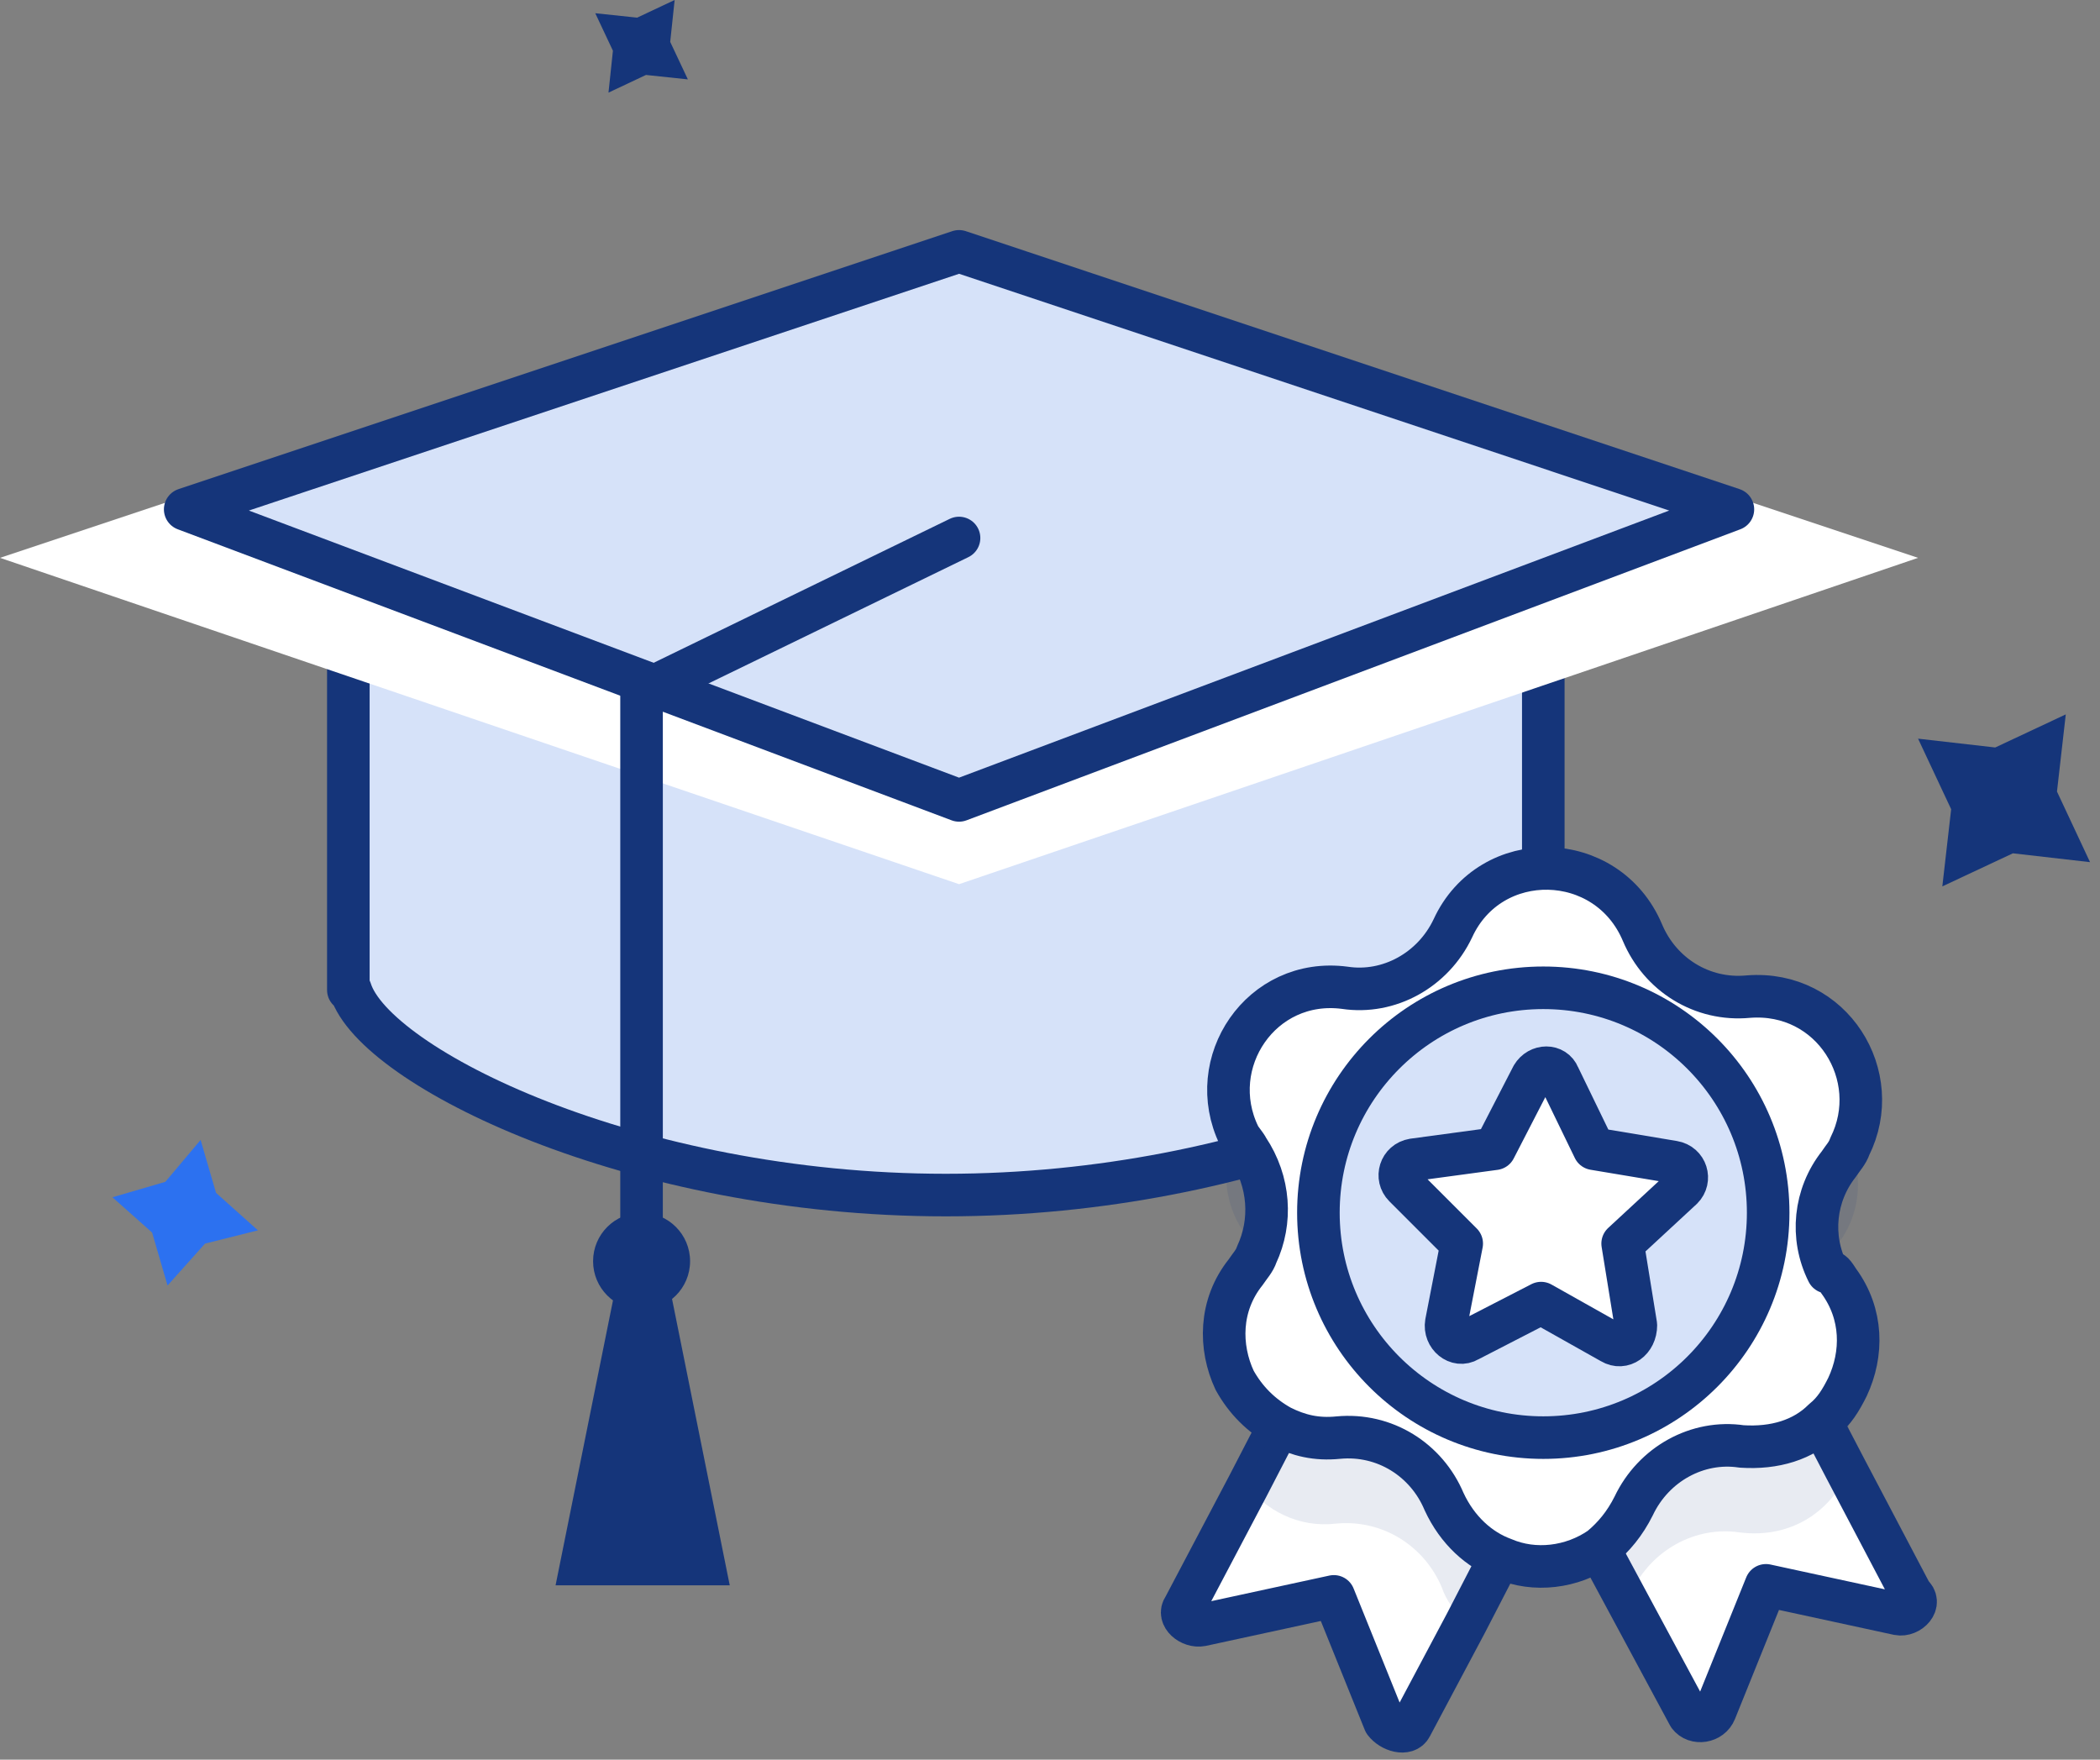 <svg width="74" height="62" viewBox="0 0 74 62" fill="none" xmlns="http://www.w3.org/2000/svg">
<rect x="0" y="0" width="74" height="62" fill="#808080" stroke="none"/>
<path d="M12.275 18.956V34.882H12.353C13.207 37.601 22.297 42.107 33.329 42.107C44.361 42.107 53.45 37.601 54.305 34.882H54.383V18.956H12.275Z" fill="#D6E2F9" stroke="#15357A" stroke-width="1.5" stroke-miterlimit="10" stroke-linecap="round" stroke-linejoin="round"/>
<path d="M33.795 31.153L0 19.655L33.795 8.39L67.59 19.655L33.795 31.153Z" fill="white"/>
<path d="M33.795 28.201L6.526 17.946L33.795 8.856L61.064 17.946L33.795 28.201Z" fill="#D6E2F9" stroke="#15357A" stroke-width="1.5" stroke-miterlimit="10" stroke-linecap="round" stroke-linejoin="round"/>
<path d="M33.795 18.956L22.607 24.394V46.225" stroke="#15357A" stroke-width="1.5" stroke-miterlimit="10" stroke-linecap="round" stroke-linejoin="round"/>
<path d="M25.715 55.858H19.577L21.675 45.448H23.617L25.715 55.858Z" fill="#15357A"/>
<path d="M22.608 46.147C23.552 46.147 24.317 45.382 24.317 44.438C24.317 43.494 23.552 42.729 22.608 42.729C21.664 42.729 20.899 43.494 20.899 44.438C20.899 45.382 21.664 46.147 22.608 46.147Z" fill="#15357A"/>
<path d="M57.879 45.215L57.49 45.992L56.791 47.313L55.082 50.576L54.693 51.275L52.907 54.771L51.663 57.179L49.721 60.831C49.566 61.141 49.022 60.986 48.789 60.675L47.002 56.247L42.341 57.257C41.952 57.334 41.486 56.946 41.719 56.635L43.972 52.362L45.138 50.109L47.235 46.07L49.488 41.719L49.877 40.942L54.227 43.195L57.335 44.827L57.879 45.215Z" fill="white" stroke="#15357A" stroke-width="1.5" stroke-miterlimit="10" stroke-linecap="round" stroke-linejoin="round"/>
<path d="M66.891 56.868L62.229 55.858L60.442 60.286C60.287 60.675 59.743 60.753 59.51 60.442L57.335 56.402L56.247 54.382L54.616 51.352L54.227 50.653L52.285 46.924L51.197 44.904L54.072 43.35L58.422 41.02L59.122 40.631L61.685 45.448L64.094 49.954L65.026 51.741L67.357 56.169C67.745 56.48 67.279 56.946 66.891 56.868Z" fill="white" stroke="#15357A" stroke-width="1.5" stroke-miterlimit="10" stroke-linecap="round" stroke-linejoin="round"/>
<path opacity="0.1" d="M65.104 48.788L65.181 51.74C64.56 53.217 63.161 54.226 61.297 53.993C59.743 53.76 58.189 54.615 57.49 56.091C57.412 56.169 57.412 56.246 57.335 56.324L56.247 54.304C55.237 55.003 53.916 55.159 52.829 54.693L51.586 57.101C51.275 56.79 50.964 56.402 50.809 55.936C50.187 54.459 48.711 53.527 47.08 53.683C45.759 53.838 44.594 53.217 43.895 52.284L45.06 50.031C44.361 49.643 43.817 49.099 43.428 48.4C43.506 48.167 43.661 48.011 43.817 47.778C44.672 46.691 44.827 45.215 44.205 43.971C44.128 43.816 44.05 43.661 43.895 43.505C43.04 42.34 43.04 40.942 43.584 39.776C44.205 38.456 45.604 37.523 47.313 37.756C47.546 37.756 47.779 37.834 48.012 37.756C49.333 37.679 50.498 36.902 51.12 35.659C51.197 35.503 51.197 35.426 51.275 35.348C52.751 32.94 56.325 33.017 57.645 35.581C57.723 35.659 57.723 35.736 57.801 35.892C58.267 37.135 59.432 37.912 60.675 38.067C60.986 38.145 61.219 38.145 61.53 38.067C63.161 37.912 64.56 38.844 65.104 40.087C65.647 41.252 65.647 42.728 64.715 43.894C64.56 44.127 64.404 44.282 64.327 44.515C63.783 45.681 63.861 47.079 64.638 48.244C64.871 48.477 65.026 48.633 65.104 48.788Z" fill="#15357A"/>
<path d="M64.793 45.137C65.647 46.302 65.647 47.701 65.103 48.866C64.87 49.332 64.637 49.721 64.249 50.032C63.55 50.731 62.539 51.041 61.374 50.964C59.82 50.731 58.267 51.585 57.568 53.061C57.257 53.683 56.868 54.149 56.402 54.537C55.392 55.237 54.071 55.392 52.984 54.926C52.129 54.615 51.352 53.916 50.886 52.906C50.265 51.43 48.789 50.498 47.157 50.653C46.38 50.731 45.759 50.575 45.137 50.264C44.438 49.876 43.894 49.332 43.506 48.633C42.962 47.468 42.962 45.992 43.894 44.826C44.05 44.593 44.205 44.438 44.283 44.205C44.826 43.039 44.749 41.641 43.972 40.476C43.894 40.32 43.739 40.165 43.661 40.01C42.418 37.446 44.438 34.416 47.39 34.804C48.944 35.038 50.498 34.183 51.197 32.707C52.518 29.832 56.635 29.91 57.878 32.862C58.5 34.338 59.976 35.271 61.607 35.115C64.559 34.882 66.424 37.912 65.181 40.398C65.103 40.631 64.948 40.786 64.793 41.02C63.938 42.107 63.783 43.583 64.404 44.826C64.559 44.749 64.637 44.904 64.793 45.137Z" fill="white" stroke="#15357A" stroke-width="1.5" stroke-miterlimit="10" stroke-linecap="round" stroke-linejoin="round"/>
<path d="M54.383 50.653C58.759 50.653 62.307 47.105 62.307 42.729C62.307 38.352 58.759 34.804 54.383 34.804C50.006 34.804 46.458 38.352 46.458 42.729C46.458 47.105 50.006 50.653 54.383 50.653Z" fill="#D6E2F9" stroke="#15357A" stroke-width="1.5" stroke-miterlimit="10" stroke-linecap="round" stroke-linejoin="round"/>
<path d="M56.791 47.312L54.305 45.914L51.741 47.234C51.353 47.468 50.886 47.079 50.964 46.613L51.508 43.816L49.488 41.796C49.177 41.485 49.333 40.942 49.799 40.864L52.673 40.475L53.994 37.912C54.227 37.523 54.771 37.523 54.926 37.912L56.169 40.475L58.966 40.942C59.432 41.019 59.588 41.563 59.277 41.874L57.179 43.816L57.645 46.691C57.645 47.234 57.179 47.545 56.791 47.312Z" fill="white" stroke="#15357A" stroke-width="1.5" stroke-miterlimit="10" stroke-linecap="round" stroke-linejoin="round"/>
<path d="M23.773 0L23.617 1.476L24.239 2.797L22.763 2.641L21.442 3.263L21.598 1.787L20.976 0.466L22.452 0.622L23.773 0Z" fill="#15357A"/>
<path d="M7.069 40.165L7.613 42.03L9.089 43.35L7.225 43.817L5.904 45.293L5.36 43.428L3.962 42.185L5.826 41.641L7.069 40.165Z" fill="#2C71F0"/>
<path d="M72.794 25.171L72.484 27.89L73.649 30.377L70.93 30.066L68.444 31.231L68.755 28.512L67.589 26.026L70.308 26.337L72.794 25.171Z" fill="#15357A"/>
</svg>
